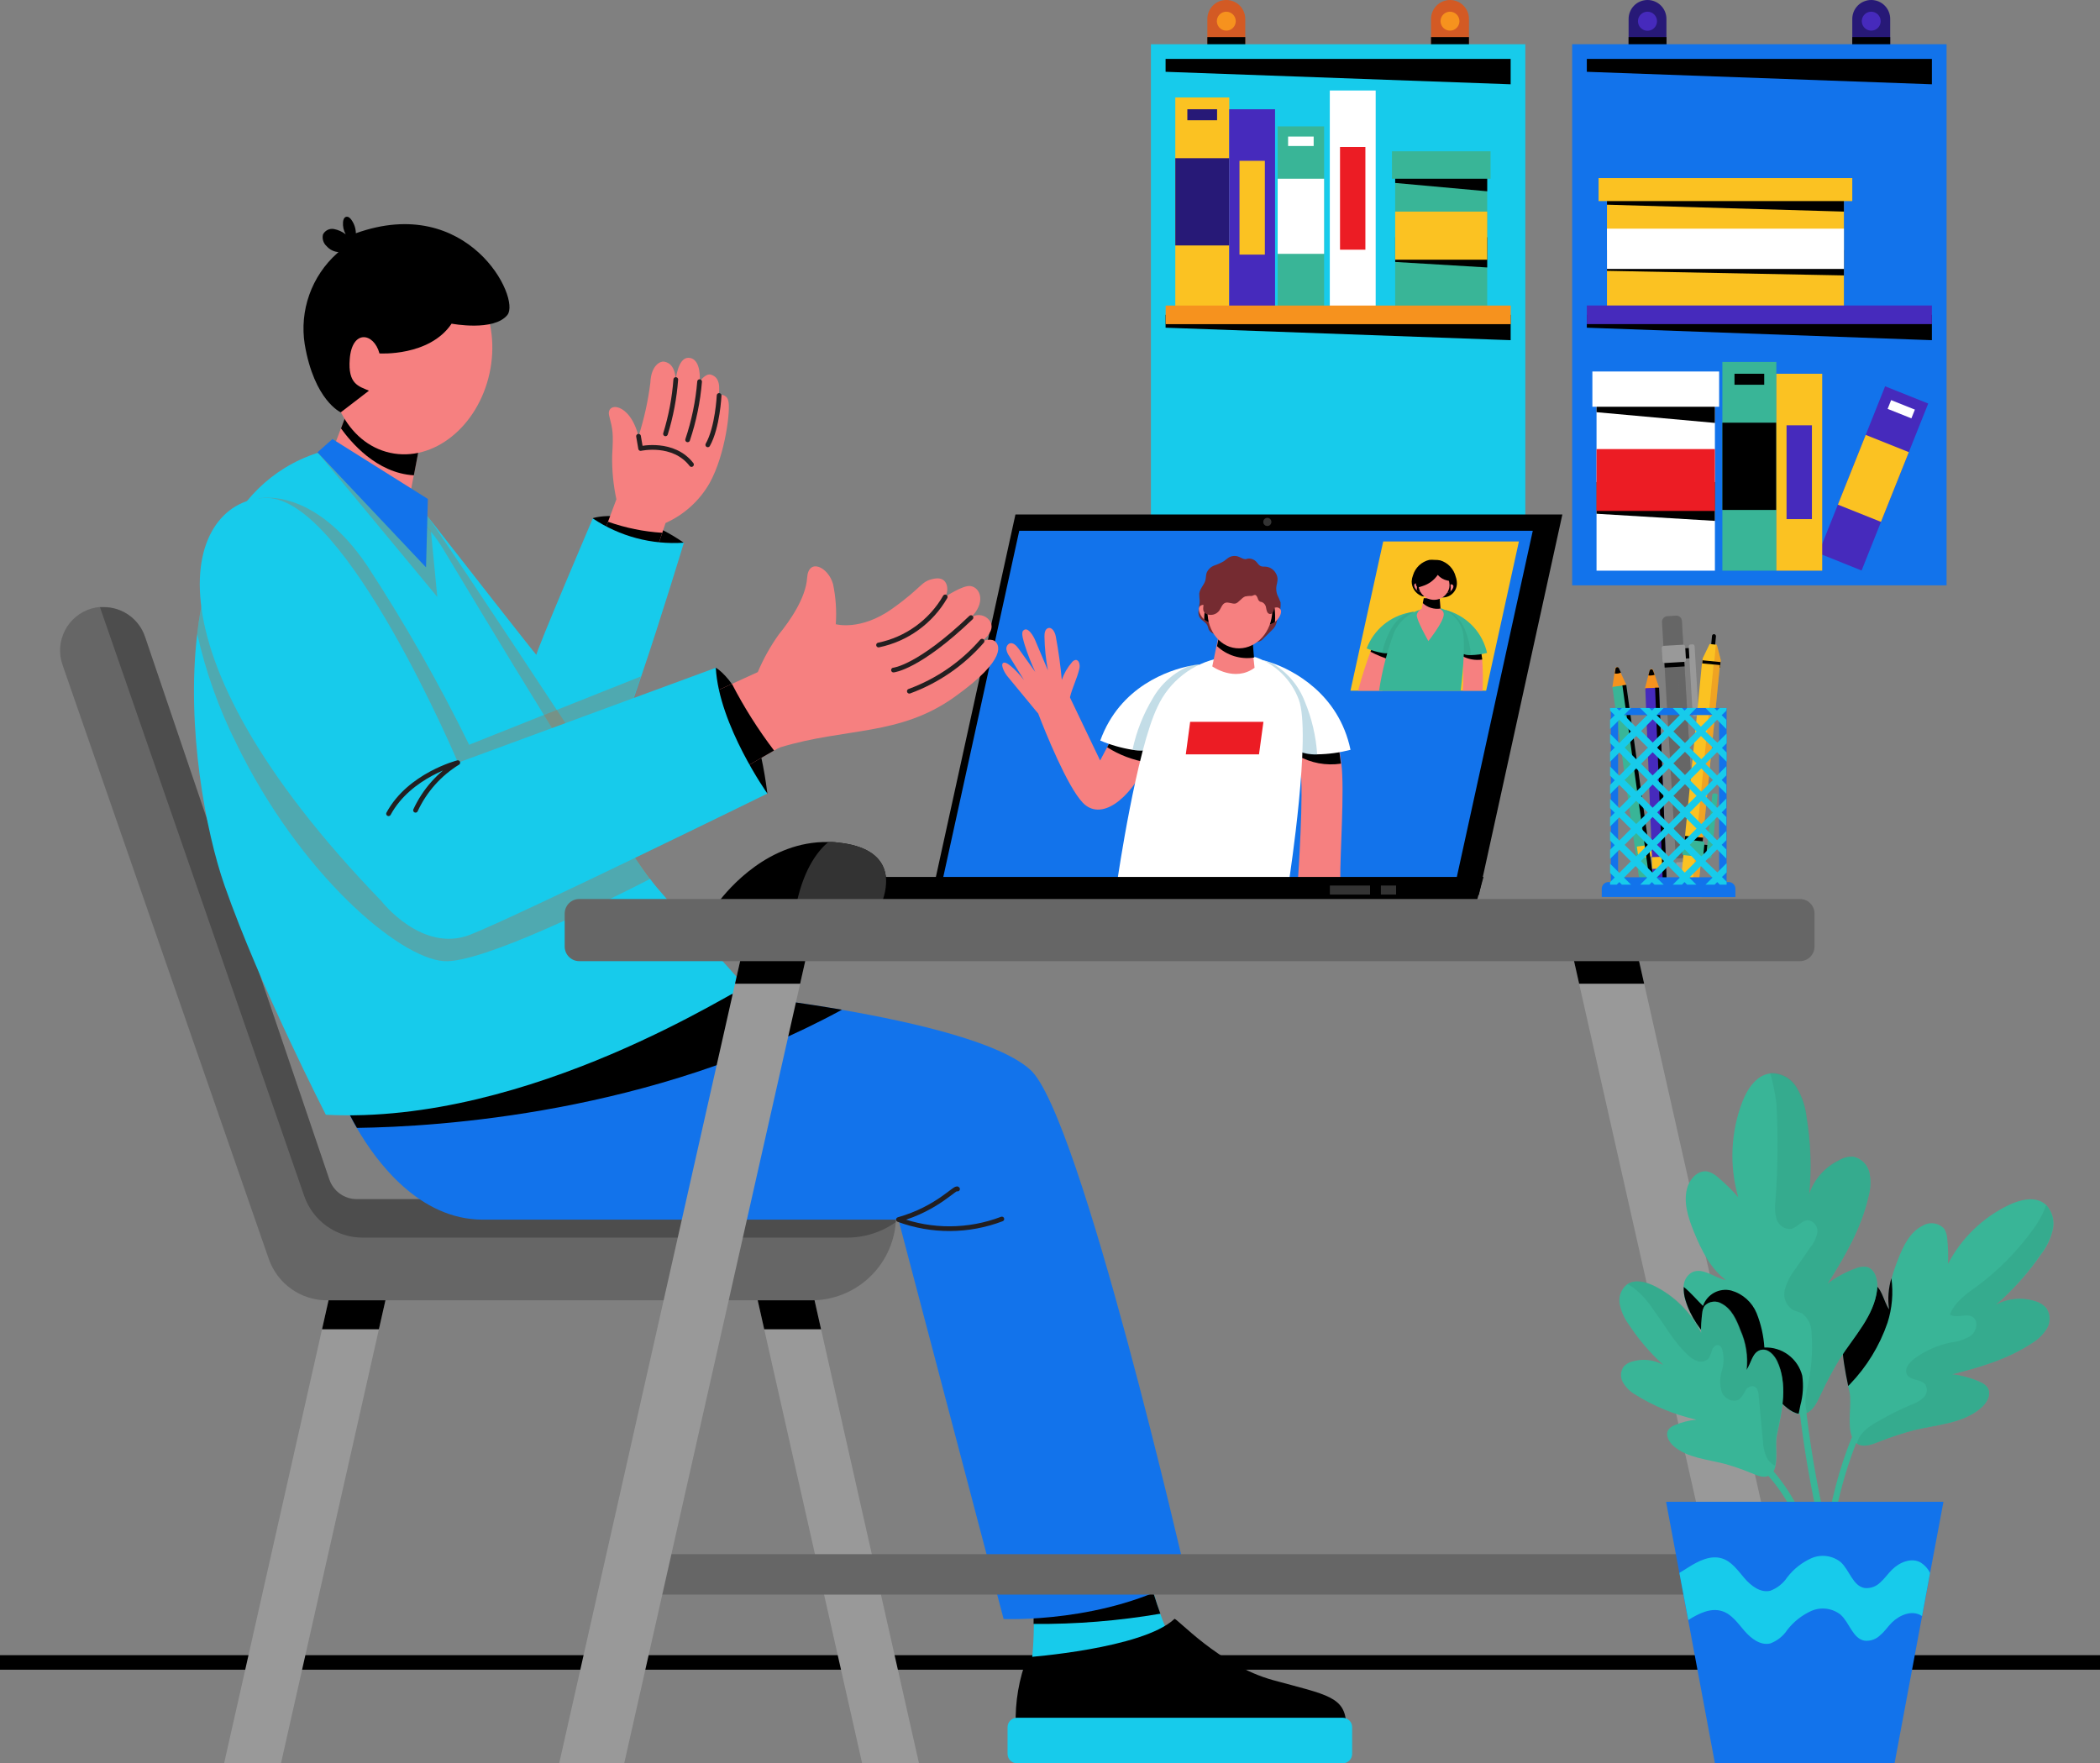 <svg width="156" height="131" viewBox="0 0 156 131" fill="none" xmlns="http://www.w3.org/2000/svg">
<rect x="0" y="0" width="156" height="131" fill="#808080" stroke="none"/>
<g id="Frame" clip-path="url(#clip0_1876_5882)">
<g id="Group">
<g id="OBJECTS">
<path id="Vector" d="M156 122.967H0V124.046H156V122.967Z" fill="black"/>
<path id="Vector_2" d="M92.505 1.41V4.554H89.689V1.41C89.689 1.224 89.725 1.04 89.796 0.868C89.867 0.696 89.971 0.541 90.102 0.409C90.234 0.278 90.39 0.175 90.561 0.104C90.733 0.034 90.917 -0.001 91.103 3.91825e-05C91.475 0.001 91.832 0.151 92.095 0.415C92.358 0.679 92.505 1.037 92.505 1.41Z" fill="#D35A24"/>
<path id="Vector_3" d="M91.799 1.572C91.799 1.711 91.757 1.847 91.68 1.962C91.603 2.078 91.494 2.168 91.366 2.221C91.237 2.274 91.097 2.288 90.96 2.261C90.824 2.234 90.699 2.167 90.601 2.069C90.503 1.97 90.436 1.845 90.409 1.709C90.382 1.573 90.396 1.432 90.449 1.303C90.502 1.175 90.592 1.065 90.708 0.988C90.823 0.911 90.959 0.87 91.097 0.87C91.283 0.87 91.462 0.944 91.593 1.076C91.725 1.207 91.799 1.386 91.799 1.572Z" fill="#F6921E"/>
<path id="Vector_4" d="M92.505 2.756H89.689V4.569H92.505V2.756Z" fill="black"/>
<path id="Vector_5" d="M109.122 1.41V4.554H106.306V1.41C106.306 1.036 106.455 0.677 106.719 0.413C106.983 0.149 107.341 9.81358e-06 107.714 9.81358e-06C107.899 -0.001 108.083 0.035 108.254 0.106C108.425 0.176 108.58 0.28 108.711 0.411C108.842 0.542 108.946 0.698 109.016 0.869C109.087 1.041 109.123 1.224 109.122 1.41Z" fill="#D35A24"/>
<path id="Vector_6" d="M108.415 1.572C108.415 1.711 108.374 1.847 108.297 1.962C108.22 2.078 108.111 2.168 107.983 2.221C107.854 2.274 107.713 2.288 107.577 2.261C107.441 2.234 107.316 2.167 107.218 2.069C107.12 1.97 107.053 1.845 107.026 1.709C106.999 1.573 107.013 1.432 107.066 1.303C107.119 1.175 107.209 1.065 107.325 0.988C107.44 0.911 107.575 0.87 107.714 0.87C107.9 0.87 108.079 0.944 108.21 1.076C108.342 1.207 108.415 1.386 108.415 1.572Z" fill="#F6921E"/>
<path id="Vector_7" d="M109.122 2.756H106.306V4.569H109.122V2.756Z" fill="black"/>
<path id="Vector_8" d="M113.309 3.286H85.497V43.487H113.309V3.286Z" fill="#17CBEB"/>
<path id="Vector_9" d="M112.226 4.375H86.591V42.397H112.226V4.375Z" fill="#17CBEB"/>
<path id="Vector_10" d="M112.22 4.375V6.262L86.586 5.334V4.375H112.22Z" fill="black"/>
<path id="Vector_11" d="M91.317 7.242H87.308V22.752H91.317V7.242Z" fill="#FBC222"/>
<path id="Vector_12" d="M91.317 11.753H87.308V18.235H91.317V11.753Z" fill="#271977"/>
<path id="Vector_13" d="M90.412 8.117H88.203V8.934H90.412V8.117Z" fill="#271977"/>
<path id="Vector_14" d="M98.362 9.39H94.913V22.747H98.362V9.39Z" fill="#39B597"/>
<path id="Vector_15" d="M98.362 13.278H94.913V18.859H98.362V13.278Z" fill="white"/>
<path id="Vector_16" d="M97.587 10.145H95.687V10.847H97.587V10.145Z" fill="white"/>
<path id="Vector_17" d="M94.719 8.117H91.312V22.747H94.719V8.117Z" fill="#462ABC"/>
<path id="Vector_18" d="M93.96 11.947H92.076V18.916H93.96V11.947Z" fill="#FBC222"/>
<path id="Vector_19" d="M102.193 6.723H98.785V22.747H102.193V6.723Z" fill="white"/>
<path id="Vector_20" d="M101.429 10.92H99.544V18.55H101.429V10.92Z" fill="#EC1C24"/>
<path id="Vector_21" d="M110.478 11.952H103.642V22.752H110.478V11.952Z" fill="#39B597"/>
<path id="Vector_22" d="M110.478 17.627V19.87L103.642 19.461V17.627H110.478Z" fill="black"/>
<path id="Vector_23" d="M110.478 11.947V14.211L103.642 13.592V11.947H110.478Z" fill="black"/>
<path id="Vector_24" d="M110.478 15.72H103.642V19.294H110.478V15.72Z" fill="#FBC222"/>
<path id="Vector_25" d="M110.724 11.24H103.402V13.278H110.724V11.24Z" fill="#39B597"/>
<path id="Vector_26" d="M112.22 23.386V25.273L86.586 24.345V23.386H112.22Z" fill="black"/>
<path id="Vector_27" d="M112.226 24.083V22.7H86.591V24.083H112.226Z" fill="#F6921E"/>
<path id="Vector_28" d="M123.792 1.41V4.554H120.982V1.41C120.981 1.225 121.017 1.042 121.087 0.871C121.157 0.7 121.26 0.544 121.39 0.413C121.521 0.282 121.676 0.178 121.846 0.107C122.017 0.037 122.2 8.52668e-06 122.384 9.81358e-06C122.569 -0.001 122.753 0.035 122.924 0.106C123.095 0.176 123.25 0.28 123.381 0.411C123.512 0.542 123.616 0.698 123.686 0.869C123.757 1.041 123.793 1.224 123.792 1.41Z" fill="#271977"/>
<path id="Vector_29" d="M123.091 1.572C123.092 1.712 123.051 1.85 122.974 1.967C122.897 2.084 122.786 2.176 122.657 2.23C122.528 2.284 122.385 2.298 122.248 2.271C122.11 2.244 121.984 2.177 121.885 2.077C121.785 1.978 121.718 1.852 121.691 1.714C121.664 1.576 121.678 1.434 121.732 1.304C121.787 1.175 121.878 1.064 121.995 0.987C122.112 0.91 122.249 0.869 122.389 0.87C122.481 0.87 122.573 0.888 122.658 0.923C122.743 0.959 122.82 1.01 122.885 1.076C122.95 1.141 123.002 1.218 123.037 1.303C123.073 1.389 123.091 1.48 123.091 1.572Z" fill="#462ABC"/>
<path id="Vector_30" d="M123.797 2.756H120.982V4.569H123.797V2.756Z" fill="black"/>
<path id="Vector_31" d="M140.414 1.41V4.554H137.598V1.41C137.598 1.224 137.634 1.041 137.704 0.869C137.775 0.698 137.878 0.542 138.009 0.411C138.14 0.28 138.296 0.176 138.467 0.106C138.638 0.035 138.821 -0.001 139.006 9.81358e-06C139.191 -0.001 139.375 0.035 139.546 0.106C139.717 0.176 139.872 0.28 140.003 0.411C140.134 0.542 140.238 0.698 140.308 0.869C140.379 1.041 140.415 1.224 140.414 1.41Z" fill="#271977"/>
<path id="Vector_32" d="M139.708 1.572C139.708 1.711 139.666 1.847 139.589 1.962C139.512 2.078 139.403 2.168 139.275 2.221C139.146 2.274 139.005 2.288 138.869 2.261C138.733 2.234 138.608 2.167 138.51 2.069C138.412 1.97 138.345 1.845 138.318 1.709C138.291 1.573 138.305 1.432 138.358 1.303C138.411 1.175 138.501 1.065 138.617 0.988C138.732 0.911 138.868 0.87 139.006 0.87C139.192 0.87 139.371 0.944 139.502 1.076C139.634 1.207 139.708 1.386 139.708 1.572Z" fill="#462ABC"/>
<path id="Vector_33" d="M140.414 2.756H137.598V4.569H140.414V2.756Z" fill="black"/>
<path id="Vector_34" d="M144.601 3.286H116.789V43.487H144.601V3.286Z" fill="#1273EB"/>
<path id="Vector_35" d="M143.512 4.375H117.878V42.397H143.512V4.375Z" fill="#1273EB"/>
<path id="Vector_36" d="M136.976 13.828H119.375V22.873H136.976V13.828Z" fill="#FBC222"/>
<path id="Vector_37" d="M136.976 18.586V20.462L119.375 20.122V18.586H136.976Z" fill="black"/>
<path id="Vector_38" d="M136.976 13.828V15.72L119.375 15.207V13.828H136.976Z" fill="black"/>
<path id="Vector_39" d="M136.976 16.988H119.375V19.98H136.976V16.988Z" fill="white"/>
<path id="Vector_40" d="M137.598 13.231H118.752V14.939H137.598V13.231Z" fill="#FBC222"/>
<path id="Vector_41" d="M143.512 4.375V6.262L117.878 5.334V4.375H143.512Z" fill="black"/>
<path id="Vector_42" d="M143.512 23.386V25.273L117.878 24.345V23.386H143.512Z" fill="black"/>
<path id="Vector_43" d="M143.512 24.078V22.695H117.878V24.078H143.512Z" fill="#462ABC"/>
<path id="Vector_44" d="M131.957 26.887H127.948V42.397H131.957V26.887Z" fill="#39B597"/>
<path id="Vector_45" d="M131.957 31.403H127.948V37.885H131.957V31.403Z" fill="black"/>
<path id="Vector_46" d="M131.056 27.767H128.848V28.584H131.056V27.767Z" fill="black"/>
<path id="Vector_47" d="M140.037 28.698L135.087 41.101L138.29 42.383L143.239 29.979L140.037 28.698Z" fill="#462ABC"/>
<path id="Vector_48" d="M138.596 32.309L136.528 37.491L139.73 38.772L141.799 33.59L138.596 32.309Z" fill="#FBC222"/>
<path id="Vector_49" d="M142.248 30.43L140.484 29.724L140.224 30.376L141.988 31.082L142.248 30.43Z" fill="white"/>
<path id="Vector_50" d="M135.364 27.767H131.957V42.397H135.364V27.767Z" fill="#FBC222"/>
<path id="Vector_51" d="M134.6 31.597H132.715V38.566H134.6V31.597Z" fill="#462ABC"/>
<path id="Vector_52" d="M127.393 28.516H118.6V42.397H127.393V28.516Z" fill="white"/>
<path id="Vector_53" d="M127.393 35.815V38.697L118.6 38.168V35.815H127.393Z" fill="black"/>
<path id="Vector_54" d="M127.393 28.516V31.419L118.6 30.623V28.516H127.393Z" fill="black"/>
<path id="Vector_55" d="M127.393 33.363H118.6V37.959H127.393V33.363Z" fill="#EC1C24"/>
<path id="Vector_56" d="M127.707 27.599H118.291V30.219H127.707V27.599Z" fill="white"/>
<path id="Vector_57" d="M109.86 66.48H69.231L75.433 38.221H116.062L109.86 66.48Z" fill="black"/>
<path id="Vector_58" d="M70.047 65.269L75.716 39.431H113.864L108.196 65.269H70.047Z" fill="#1273EB"/>
<path id="Vector_59" d="M102.753 40.227L100.319 51.315H110.399L112.833 40.227H102.753Z" fill="#FBC222"/>
<path id="Vector_60" d="M94.766 42.57C94.689 42.437 94.581 42.326 94.452 42.243C94.322 42.161 94.175 42.112 94.023 42.098C93.709 42.098 93.604 42.098 93.39 41.81C93.315 41.709 93.217 41.627 93.104 41.573C92.991 41.518 92.866 41.491 92.741 41.496C92.667 41.496 92.599 41.538 92.531 41.543C92.359 41.543 92.212 41.443 92.05 41.375C91.916 41.316 91.769 41.292 91.623 41.307C91.477 41.322 91.337 41.374 91.218 41.459C91.118 41.527 91.029 41.611 90.93 41.684C90.699 41.819 90.455 41.929 90.202 42.014C90.073 42.061 89.956 42.135 89.857 42.23C89.759 42.326 89.682 42.442 89.632 42.57C89.579 42.732 89.59 42.91 89.548 43.094C89.459 43.455 89.135 43.717 89.088 44.089C89.088 44.277 89.098 44.464 89.119 44.65C89.119 45.064 88.91 45.52 89.119 45.866C89.26 46.112 89.569 46.201 89.689 46.463C89.737 46.563 89.752 46.683 89.799 46.788C89.887 46.923 90.016 47.026 90.167 47.081C90.318 47.137 90.482 47.142 90.637 47.097C90.852 47.066 91.065 47.013 91.27 46.94C91.38 46.884 91.505 46.866 91.626 46.888C91.793 46.935 91.888 47.134 92.044 47.218C92.201 47.301 92.5 47.218 92.72 47.27C92.939 47.322 93.159 47.689 93.431 47.689C93.602 47.66 93.755 47.569 93.861 47.432L94.483 46.819C94.583 46.73 94.667 46.626 94.735 46.51C94.795 46.378 94.838 46.239 94.865 46.096C95.062 45.676 95.152 45.213 95.127 44.75C95.057 44.56 94.976 44.375 94.886 44.194C94.808 43.978 94.786 43.745 94.824 43.518C94.86 43.383 94.887 43.244 94.902 43.104C94.915 42.916 94.867 42.729 94.766 42.57Z" fill="#752B31"/>
<path id="Vector_61" d="M86.015 54.784L85.408 56.209C85.345 56.356 85.283 56.503 85.215 56.644C83.901 59.443 81.755 61.035 80.426 59.626C79.269 58.405 77.652 54.386 77.123 53.008C77.061 52.934 76.998 52.866 76.94 52.793L74.805 50.204C74.684 50.058 74.318 49.445 74.501 49.266C74.8 48.978 75.914 50.314 76.071 50.524C75.705 49.937 75.339 49.345 74.978 48.753C74.871 48.608 74.798 48.442 74.763 48.266C74.748 48.177 74.76 48.085 74.799 48.004C74.837 47.922 74.9 47.855 74.978 47.81C75.239 47.694 75.501 47.956 75.668 48.192C76.077 48.769 76.49 49.34 76.903 49.916C76.6 49.269 76.34 48.602 76.124 47.92C76.066 47.705 75.836 47.06 75.993 46.872C76.333 46.458 76.788 47.296 76.888 47.537L77.846 49.806C77.687 48.971 77.601 48.125 77.589 47.275C77.589 47.034 77.626 46.751 77.851 46.667C78.16 46.563 78.374 46.971 78.432 47.291C78.631 48.36 78.779 49.432 78.877 50.508C79.041 50.031 79.295 49.59 79.625 49.209C79.688 49.118 79.784 49.054 79.892 49.031C80.169 48.999 80.248 49.413 80.18 49.686C80.012 50.409 79.656 51.08 79.489 51.782C79.491 51.797 79.491 51.813 79.489 51.829L81.724 56.498L82.247 55.507L82.739 54.564L86.015 54.784Z" fill="#F68080"/>
<path id="Vector_62" d="M86.015 54.784L85.408 56.209C85.346 56.356 85.283 56.503 85.215 56.644C84.16 56.471 83.151 56.088 82.247 55.518L82.739 54.575L86.015 54.784Z" fill="black"/>
<path id="Vector_63" d="M99.565 65.269H96.425C96.425 65.269 96.87 58.819 96.598 57.084C96.54 56.728 96.478 56.414 96.409 56.136C96.307 55.591 96.131 55.062 95.886 54.564L99.393 54.994C99.393 54.994 99.502 55.696 99.644 56.723C99.89 58.688 99.539 63.53 99.565 65.269Z" fill="#F68080"/>
<path id="Vector_64" d="M99.612 56.733C98.506 56.898 97.377 56.688 96.404 56.136C96.302 55.591 96.126 55.062 95.881 54.564L99.387 54.994C99.387 54.994 99.476 55.706 99.612 56.733Z" fill="black"/>
<path id="Vector_65" d="M100.324 55.706C99.515 55.917 98.684 56.03 97.849 56.042C97.295 56.066 96.745 55.951 96.247 55.706C94.928 54.947 93.855 49.052 93.855 49.052C93.855 49.052 94.107 49.114 94.52 49.261C95.991 49.78 99.445 51.488 100.324 55.706Z" fill="white"/>
<g id="Vector_66" style="mix-blend-mode:multiply" opacity="0.3">
<path d="M97.849 56.068C97.295 56.093 96.745 55.977 96.247 55.733C94.928 54.973 93.855 49.078 93.855 49.078C93.855 49.078 94.107 49.141 94.52 49.288C95.613 49.924 96.458 50.912 96.917 52.091C97.446 53.356 97.761 54.7 97.849 56.068Z" fill="#368CAD"/>
</g>
<path id="Vector_67" d="M81.734 55.02C82.503 55.343 83.308 55.574 84.131 55.706C84.676 55.807 85.237 55.771 85.764 55.602C87.177 55.036 89.082 49.361 89.082 49.361C88.852 49.384 88.623 49.421 88.397 49.471C86.863 49.78 83.2 50.959 81.734 55.02Z" fill="white"/>
<g id="Vector_68" style="mix-blend-mode:multiply" opacity="0.3">
<path d="M84.131 55.696C84.676 55.796 85.237 55.76 85.764 55.591C87.177 55.025 89.082 49.35 89.082 49.35C88.852 49.374 88.623 49.411 88.397 49.46C87.225 49.933 86.249 50.791 85.628 51.892C84.921 53.067 84.415 54.353 84.131 55.696Z" fill="#368CAD"/>
</g>
<path id="Vector_69" d="M90.626 48.884C89.621 49.075 88.676 49.502 87.87 50.132C87.063 50.762 86.419 51.575 85.989 52.505C84.419 55.748 83.027 65.269 83.027 65.269H95.781C95.781 65.269 97.435 54.486 96.478 51.965C96.205 51.238 95.777 50.579 95.222 50.036C94.668 49.493 94.001 49.078 93.269 48.821L90.626 48.884Z" fill="white"/>
<path id="Vector_70" d="M89.977 46.233C89.88 46.237 89.783 46.221 89.693 46.184C89.603 46.148 89.521 46.093 89.454 46.023C89.135 45.735 88.93 45.221 89.145 45.027C89.201 44.978 89.27 44.947 89.344 44.938C89.418 44.93 89.493 44.944 89.559 44.98C89.672 45.036 89.774 45.115 89.857 45.211L89.977 46.233Z" fill="#F68080"/>
<path id="Vector_71" d="M89.977 46.233C89.88 46.237 89.783 46.221 89.693 46.185C89.603 46.148 89.521 46.093 89.454 46.023C89.456 45.671 89.491 45.32 89.558 44.975C89.672 45.031 89.774 45.109 89.857 45.206L89.977 46.233Z" fill="black"/>
<path id="Vector_72" d="M94.19 46.379C94.285 46.388 94.38 46.377 94.47 46.348C94.56 46.318 94.643 46.27 94.714 46.206C95.054 45.939 95.295 45.441 95.091 45.232C95.039 45.178 94.972 45.141 94.898 45.128C94.825 45.115 94.749 45.126 94.682 45.158C94.565 45.207 94.458 45.278 94.368 45.368L94.19 46.379Z" fill="#F68080"/>
<path id="Vector_73" d="M94.19 46.379C94.285 46.388 94.38 46.377 94.47 46.348C94.56 46.318 94.643 46.27 94.714 46.206C94.734 45.857 94.724 45.506 94.682 45.158C94.565 45.207 94.458 45.278 94.368 45.368L94.19 46.379Z" fill="black"/>
<path id="Vector_74" d="M93.196 49.612C91.715 50.702 90.056 49.508 90.056 49.508L90.365 48.004L90.522 47.239L92.987 47.328L93.112 48.853L93.196 49.612Z" fill="#F68080"/>
<path id="Vector_75" d="M93.154 48.853C92.662 48.93 92.158 48.893 91.682 48.746C91.206 48.599 90.77 48.345 90.406 48.004L90.563 47.239L93.028 47.328L93.154 48.853Z" fill="black"/>
<path id="Vector_76" d="M94.494 45.672C94.332 47.186 93.133 48.292 91.814 48.156C90.495 48.019 89.569 46.667 89.721 45.153C89.873 43.639 91.087 42.533 92.4 42.669C93.714 42.806 94.656 44.157 94.494 45.672Z" fill="#F68080"/>
<path id="Vector_77" d="M90.579 45.357C90.72 45.158 90.788 44.87 91.019 44.786C91.249 44.702 91.542 44.886 91.772 44.839C92.003 44.791 92.212 44.43 92.489 44.315C92.646 44.28 92.806 44.266 92.966 44.273C93.081 44.273 93.201 44.136 93.316 44.241C93.376 44.311 93.419 44.393 93.442 44.482C93.466 44.572 93.524 44.65 93.604 44.697C93.652 44.714 93.701 44.727 93.751 44.734C93.835 44.772 93.907 44.832 93.96 44.908C94.014 44.983 94.046 45.072 94.054 45.163C94.067 45.26 94.092 45.355 94.128 45.447C94.146 45.492 94.175 45.532 94.214 45.563C94.253 45.593 94.299 45.613 94.347 45.619C94.52 45.619 94.614 45.425 94.646 45.253C94.726 44.781 94.671 44.296 94.485 43.855C94.3 43.414 93.992 43.035 93.599 42.764C93.222 42.53 92.799 42.38 92.359 42.325C91.919 42.27 91.473 42.31 91.05 42.444C90.836 42.497 90.636 42.598 90.467 42.741C90.298 42.884 90.165 43.064 90.077 43.267C90.047 43.412 90.011 43.555 89.967 43.696C89.852 43.984 89.548 44.178 89.443 44.482C89.417 44.59 89.407 44.702 89.412 44.812C89.412 45.09 89.276 45.405 89.574 45.593C89.742 45.681 89.936 45.706 90.12 45.662C90.305 45.619 90.468 45.511 90.579 45.357Z" fill="#752B31"/>
<path id="Vector_78" d="M93.526 56.042H88.088L88.412 53.626H93.855L93.526 56.042Z" fill="#EC1C24"/>
<path id="Vector_79" d="M106.055 44.205C105.867 44.278 105.772 44.367 105.574 44.267C105.363 44.177 105.184 44.026 105.058 43.834C104.932 43.642 104.866 43.418 104.867 43.188C104.876 43.034 104.91 42.882 104.966 42.737C105.05 42.458 105.206 42.205 105.418 42.004C105.631 41.804 105.892 41.663 106.175 41.595C106.306 41.582 106.437 41.582 106.568 41.595C106.71 41.592 106.852 41.604 106.992 41.632C107.271 41.717 107.524 41.873 107.725 42.085C107.926 42.297 108.068 42.558 108.138 42.842C108.199 43.01 108.23 43.188 108.227 43.366C108.223 43.524 108.183 43.679 108.11 43.82C108.038 43.96 107.935 44.082 107.808 44.177C107.682 44.272 107.536 44.337 107.381 44.367C107.226 44.397 107.066 44.392 106.913 44.351C106.626 44.283 106.332 44.095 106.055 44.205Z" fill="black"/>
<path id="Vector_80" d="M102.695 51.315L103.302 49.005L103.517 48.192L101.994 47.909C101.994 47.909 101.921 48.093 101.811 48.402C101.586 49.01 101.203 50.11 100.889 51.315H102.695Z" fill="#F68080"/>
<path id="Vector_81" d="M103.517 48.208L103.302 49.02C102.785 48.873 102.285 48.671 101.811 48.418C101.921 48.108 101.994 47.925 101.994 47.925L103.517 48.208Z" fill="black"/>
<path id="Vector_82" d="M108.661 49.167C108.714 49.882 108.714 50.6 108.661 51.315H110.132C110.174 50.543 110.164 49.77 110.101 48.999C110.033 48.507 109.98 48.166 109.98 48.166L108.295 47.962C108.417 48.198 108.507 48.45 108.562 48.711C108.604 48.847 108.635 48.999 108.661 49.167Z" fill="#F68080"/>
<path id="Vector_83" d="M110.111 48.999C109.581 49.08 109.038 48.978 108.572 48.711C108.518 48.45 108.428 48.198 108.306 47.962L109.991 48.166C109.991 48.166 110.043 48.507 110.111 48.999Z" fill="black"/>
<path id="Vector_84" d="M110.467 48.507C110.079 48.606 109.68 48.66 109.279 48.669C109.013 48.676 108.75 48.62 108.51 48.507C107.876 48.14 107.363 45.31 107.363 45.31C107.472 45.337 107.579 45.37 107.683 45.41C108.373 45.643 108.992 46.051 109.48 46.593C109.968 47.136 110.308 47.795 110.467 48.507Z" fill="#39B597"/>
<g id="Vector_85" style="mix-blend-mode:multiply" opacity="0.5">
<path d="M109.263 48.669C108.998 48.676 108.734 48.62 108.494 48.507C107.861 48.14 107.348 45.31 107.348 45.31C107.456 45.337 107.563 45.37 107.667 45.41C108.191 45.716 108.597 46.191 108.818 46.757C109.072 47.365 109.223 48.011 109.263 48.669Z" fill="#31A186"/>
</g>
<path id="Vector_86" d="M101.523 48.171C101.894 48.327 102.282 48.438 102.679 48.502C102.941 48.549 103.211 48.531 103.464 48.449C104.14 48.182 105.035 45.452 105.035 45.452C104.924 45.463 104.814 45.481 104.705 45.504C103.991 45.64 103.324 45.956 102.767 46.423C102.21 46.89 101.782 47.492 101.523 48.171Z" fill="#39B597"/>
<g id="Vector_87" style="mix-blend-mode:multiply" opacity="0.5">
<path d="M102.679 48.502C102.941 48.549 103.211 48.531 103.464 48.449C104.14 48.182 105.035 45.452 105.035 45.452C104.924 45.463 104.814 45.481 104.705 45.504C104.141 45.732 103.671 46.144 103.37 46.673C103.041 47.24 102.807 47.858 102.679 48.502Z" fill="#31A186"/>
</g>
<path id="Vector_88" d="M108.51 51.315C108.698 49.696 108.892 47.453 108.604 46.709C108.474 46.359 108.269 46.042 108.003 45.78C107.737 45.519 107.417 45.319 107.065 45.195L105.799 45.226C105.316 45.318 104.862 45.524 104.474 45.826C104.086 46.129 103.776 46.52 103.569 46.966C103.045 48.373 102.668 49.831 102.444 51.315H108.51Z" fill="#39B597"/>
<path id="Vector_89" d="M105.485 43.953C105.44 43.956 105.396 43.948 105.355 43.931C105.315 43.913 105.278 43.887 105.249 43.854C105.092 43.717 104.993 43.466 105.097 43.377C105.124 43.353 105.157 43.338 105.193 43.333C105.228 43.328 105.264 43.334 105.296 43.351C105.352 43.377 105.4 43.417 105.438 43.466L105.485 43.953Z" fill="#F68080"/>
<path id="Vector_90" d="M105.485 43.953C105.44 43.955 105.396 43.948 105.355 43.93C105.315 43.913 105.278 43.887 105.249 43.854C105.248 43.678 105.263 43.502 105.296 43.33C105.352 43.356 105.4 43.396 105.438 43.445L105.485 43.953Z" fill="black"/>
<path id="Vector_91" d="M107.51 44.016C107.598 44.02 107.684 43.99 107.751 43.932C107.913 43.806 108.028 43.565 107.934 43.466C107.909 43.44 107.876 43.422 107.84 43.415C107.805 43.409 107.768 43.413 107.735 43.429C107.68 43.452 107.63 43.486 107.589 43.529L107.51 44.016Z" fill="#F68080"/>
<path id="Vector_92" d="M107.51 44.016C107.598 44.02 107.684 43.99 107.751 43.932C107.769 43.758 107.769 43.582 107.751 43.408C107.696 43.431 107.646 43.465 107.604 43.508L107.51 44.016Z" fill="black"/>
<path id="Vector_93" d="M105.657 45.237C105.61 45.211 105.312 45.358 105.249 45.682C105.186 46.007 106.107 47.626 106.107 47.626C106.107 47.626 107.217 46.238 107.248 45.672C107.28 45.106 106.479 45.211 106.479 45.211L105.657 45.237Z" fill="#F68080"/>
<path id="Vector_94" d="M107.039 45.588C106.813 45.731 106.55 45.802 106.283 45.793C106.016 45.784 105.758 45.694 105.542 45.536L105.694 44.818L105.767 44.451L106.95 44.493L107.008 45.221L107.039 45.588Z" fill="#F68080"/>
<path id="Vector_95" d="M107.008 45.211C106.772 45.248 106.532 45.23 106.304 45.16C106.077 45.091 105.868 44.97 105.694 44.807L105.767 44.44L106.95 44.482L107.008 45.211Z" fill="black"/>
<path id="Vector_96" d="M107.657 43.686C107.602 43.902 107.487 44.098 107.324 44.251C107.162 44.403 106.959 44.506 106.74 44.546C106.52 44.586 106.294 44.563 106.088 44.478C105.882 44.393 105.705 44.251 105.577 44.068C105.45 43.885 105.377 43.669 105.369 43.446C105.36 43.223 105.416 43.003 105.529 42.811C105.643 42.618 105.809 42.463 106.008 42.363C106.207 42.262 106.43 42.222 106.652 42.245C106.975 42.304 107.263 42.488 107.451 42.758C107.639 43.028 107.713 43.362 107.657 43.686Z" fill="#F68080"/>
<path id="Vector_97" d="M106.804 42.711C106.992 42.926 107.246 43.074 107.526 43.13C107.575 43.148 107.628 43.149 107.678 43.136C107.728 43.122 107.773 43.093 107.806 43.053C107.84 43.014 107.86 42.965 107.865 42.913C107.87 42.861 107.86 42.809 107.835 42.764C107.727 42.552 107.566 42.371 107.369 42.24C107.202 42.099 107.01 41.991 106.804 41.92C106.58 41.878 106.35 41.895 106.136 41.97C105.922 42.046 105.731 42.177 105.584 42.35C105.424 42.528 105.305 42.739 105.233 42.968C105.163 43.134 105.152 43.319 105.202 43.492C105.301 43.728 105.5 43.586 105.678 43.539C106.136 43.398 106.532 43.106 106.804 42.711Z" fill="black"/>
<path id="Vector_98" d="M109.661 67.098H56.068L56.618 65.149H110.205L109.661 67.098Z" fill="black"/>
<path id="Vector_99" d="M94.447 38.776C94.447 38.836 94.429 38.895 94.396 38.945C94.362 38.995 94.315 39.034 94.259 39.057C94.204 39.08 94.143 39.086 94.084 39.074C94.025 39.062 93.971 39.033 93.929 38.991C93.886 38.948 93.857 38.894 93.846 38.835C93.834 38.776 93.84 38.715 93.863 38.66C93.886 38.604 93.925 38.557 93.975 38.523C94.025 38.49 94.083 38.472 94.143 38.472C94.224 38.472 94.301 38.504 94.358 38.561C94.415 38.618 94.447 38.695 94.447 38.776Z" fill="#333333"/>
<path id="Vector_100" d="M101.774 65.788H98.791V66.459H101.774V65.788Z" fill="#333333"/>
<path id="Vector_101" d="M103.71 65.788H102.58V66.459H103.71V65.788Z" fill="#333333"/>
<path id="Vector_102" d="M65.489 67.098H53.305C54.137 65.987 57.115 62.487 61.511 62.555C61.736 62.555 61.961 62.555 62.192 62.592C66.567 63.022 65.981 65.862 65.489 67.098Z" fill="black"/>
<path id="Vector_103" d="M65.489 67.098H59.177C59.758 64.384 60.868 63.105 61.538 62.555C61.763 62.555 61.988 62.555 62.218 62.592C66.567 63.022 65.981 65.862 65.489 67.098Z" fill="#333333"/>
<path id="Vector_104" d="M29.665 92.03L29.026 94.865L28.147 98.753L20.872 131H16.648L23.923 98.753L24.797 94.865L25.441 92.03H29.665Z" fill="#999999"/>
<path id="Vector_105" d="M29.664 92.03L29.026 94.865L28.147 98.753H23.923L24.797 94.865L25.441 92.03H29.664Z" fill="black"/>
<path id="Vector_106" d="M55.252 92.03L55.896 94.865L56.77 98.753L64.044 131H68.268L60.993 98.753L60.119 94.865L59.481 92.03H55.252Z" fill="#999999"/>
<path id="Vector_107" d="M55.252 92.03L55.896 94.865L56.77 98.753H60.993L60.119 94.865L59.481 92.03H55.252Z" fill="black"/>
<path id="Vector_108" d="M66.546 89.08V90.317C66.546 90.479 66.546 90.636 66.546 90.793C66.426 92.377 65.711 93.857 64.546 94.935C63.381 96.013 61.852 96.609 60.266 96.605H24.289C23.339 96.604 22.413 96.308 21.638 95.757C20.863 95.206 20.279 94.427 19.966 93.529L4.647 49.403C4.501 48.987 4.441 48.546 4.47 48.106C4.5 47.666 4.619 47.237 4.82 46.844C5.02 46.452 5.299 46.105 5.638 45.824C5.978 45.543 6.371 45.334 6.793 45.211C6.997 45.152 7.205 45.113 7.416 45.096C7.512 45.09 7.608 45.09 7.704 45.096C8.38 45.096 9.039 45.309 9.588 45.703C10.137 46.098 10.549 46.655 10.766 47.296L24.457 87.613C24.601 88.04 24.876 88.412 25.242 88.675C25.608 88.938 26.047 89.08 26.498 89.08H66.546Z" fill="#666666"/>
<g id="Vector_109" style="mix-blend-mode:multiply" opacity="0.5">
<path d="M66.546 89.08V90.317C66.546 90.479 66.546 90.636 66.546 90.793C66.229 91.017 65.893 91.212 65.541 91.375C64.72 91.751 63.827 91.945 62.924 91.946H26.933C25.981 91.945 25.053 91.648 24.278 91.096C23.503 90.544 22.918 89.765 22.604 88.865L7.427 45.111C7.522 45.106 7.619 45.106 7.714 45.111C8.39 45.112 9.049 45.324 9.599 45.719C10.148 46.114 10.559 46.671 10.776 47.312L24.467 87.629C24.612 88.056 24.886 88.427 25.253 88.691C25.619 88.954 26.058 89.096 26.509 89.096L66.546 89.08Z" fill="#333333"/>
</g>
<path id="Vector_110" d="M44.167 39.965C44.005 39.908 44.047 38.493 44.047 38.493C44.047 38.493 46.789 37.55 50.788 40.316L49.584 41.438L44.167 39.965Z" fill="black"/>
<path id="Vector_111" d="M52.708 35.899C51.959 37.206 50.816 38.24 49.443 38.855L49.197 39.583L48.228 42.444L44.167 41.443L45.167 38.76L45.789 37.094C45.56 36.029 45.455 34.94 45.475 33.85C45.575 32.147 45.522 31.938 45.255 30.895C44.989 29.852 46.784 29.847 47.433 32.415C47.848 31.119 48.143 29.788 48.312 28.438C48.364 27.107 49.081 26.824 49.317 26.866C49.552 26.907 50.118 27.028 50.201 28.196C50.201 28.196 50.358 26.582 51.128 26.582C51.897 26.582 52.038 27.631 51.97 28.359C51.97 28.359 52.405 27.709 52.818 27.835C53.232 27.961 53.535 28.317 53.394 29.37C53.465 29.343 53.541 29.331 53.618 29.337C53.694 29.342 53.768 29.364 53.835 29.401C53.901 29.438 53.959 29.489 54.005 29.55C54.05 29.612 54.08 29.683 54.095 29.758C54.294 30.298 53.907 33.751 52.708 35.899Z" fill="#F68080"/>
<path id="Vector_112" d="M50.201 28.196C50.099 29.566 49.843 30.919 49.437 32.231" stroke="#231F20" stroke-width="0.35" stroke-linecap="round" stroke-linejoin="round"/>
<path id="Vector_113" d="M47.433 32.409L47.59 33.321C47.59 33.321 50.023 32.771 51.368 34.511" stroke="#231F20" stroke-width="0.35" stroke-linecap="round" stroke-linejoin="round"/>
<path id="Vector_114" d="M51.97 28.354C51.849 29.825 51.55 31.277 51.081 32.677" stroke="#231F20" stroke-width="0.35" stroke-linecap="round" stroke-linejoin="round"/>
<path id="Vector_115" d="M53.42 29.381C53.42 29.381 53.31 31.755 52.578 33.049" stroke="#231F20" stroke-width="0.35" stroke-linecap="round" stroke-linejoin="round"/>
<path id="Vector_116" d="M49.197 39.583L48.228 42.444L44.167 41.443L45.167 38.76C46.465 39.22 47.822 39.497 49.197 39.583Z" fill="black"/>
<path id="Vector_117" d="M50.803 40.317C50.803 40.317 49.129 45.85 47.626 50.273C46.946 52.285 46.297 54.056 45.868 54.962C45.485 55.776 44.901 56.48 44.172 57.006C43.331 57.582 42.359 57.938 41.345 58.04C40.331 58.143 39.307 57.989 38.368 57.593L38.164 57.504C35.249 56.241 27.341 42.088 27.341 42.088L31.282 37.744L31.836 38.451C33.747 40.904 39.917 48.805 39.849 48.648C39.781 48.491 44.036 38.514 44.036 38.514C46.03 39.85 48.41 40.484 50.803 40.317Z" fill="#17CBEB"/>
<g id="Vector_118" style="mix-blend-mode:multiply" opacity="0.3">
<path d="M47.611 50.252C46.93 52.264 46.281 54.035 45.852 54.941C45.469 55.755 44.886 56.459 44.157 56.985C43.315 57.561 42.343 57.917 41.329 58.019C40.315 58.122 39.292 57.968 38.352 57.572V53.941L47.611 50.252Z" fill="#D35A24"/>
</g>
<g id="Vector_119" style="mix-blend-mode:multiply" opacity="0.3">
<path d="M44.157 56.985C43.283 57.581 42.271 57.94 41.218 58.027C40.165 58.114 39.107 57.927 38.148 57.483C35.233 56.22 27.325 42.067 27.325 42.067L31.266 37.723L31.821 38.43C34.929 42.968 40.859 51.986 44.157 56.985Z" fill="#D35A24"/>
</g>
<path id="Vector_120" d="M51.772 52.227L53.174 49.607C53.174 49.607 56.026 51.121 57.005 58.95L54.221 58.547L51.772 52.227Z" fill="black"/>
<path id="Vector_121" d="M70.874 51.803C66.808 54.695 62.82 54.045 57.973 55.518C57.81 55.586 57.653 55.667 57.502 55.759C56.21 56.482 52.75 58.547 52.75 58.547L50.803 52.437L54.373 50.807L56.293 49.932C56.71 48.94 57.237 47.998 57.863 47.123C58.675 46.128 59.858 44.435 59.957 42.931C60.056 41.427 61.527 42.114 61.883 43.392C62.088 44.372 62.157 45.376 62.087 46.374C62.087 46.374 63.924 46.898 66.274 45.226C68.624 43.555 68.367 43.183 69.414 42.989C70.461 42.795 70.519 43.916 70.199 44.351C70.199 44.351 71.529 43.455 72.094 43.539C72.853 43.649 73.25 44.802 72.094 45.902C72.279 45.76 72.508 45.686 72.741 45.695C72.974 45.704 73.197 45.794 73.371 45.95C73.988 46.516 73.523 47.197 72.91 47.653C72.91 47.653 73.554 47.391 73.884 47.621C74.213 47.852 74.946 48.905 70.874 51.803Z" fill="#F68080"/>
<path id="Vector_122" d="M57.502 55.759C56.21 56.482 52.75 58.547 52.75 58.547L50.803 52.437L54.373 50.807C55.271 52.545 56.318 54.202 57.502 55.759Z" fill="black"/>
<path id="Vector_123" d="M65.264 47.92C66.294 47.708 67.269 47.281 68.122 46.664C68.975 46.048 69.689 45.258 70.215 44.346" stroke="#231F20" stroke-width="0.35" stroke-linecap="round" stroke-linejoin="round"/>
<path id="Vector_124" d="M66.373 49.78C66.373 49.78 68.216 49.623 72.13 45.882" stroke="#231F20" stroke-width="0.35" stroke-linecap="round" stroke-linejoin="round"/>
<path id="Vector_125" d="M67.551 51.352C69.636 50.588 71.494 49.308 72.952 47.632" stroke="#231F20" stroke-width="0.35" stroke-linecap="round" stroke-linejoin="round"/>
<path id="Vector_126" d="M87.067 121.966C85.089 124.178 76.417 125.886 76.417 125.886L76.616 123.748C76.734 122.718 76.796 121.682 76.804 120.646C76.83 119.268 76.804 118.026 76.804 118.026L85.356 117.025C85.577 117.988 85.853 118.939 86.183 119.87C86.436 120.586 86.732 121.286 87.067 121.966Z" fill="#17CBEB"/>
<path id="Vector_127" d="M86.199 119.886C83.087 120.418 79.934 120.672 76.778 120.646C76.804 119.268 76.778 118.026 76.778 118.026L85.33 117.025C85.564 117.995 85.854 118.95 86.199 119.886Z" fill="black"/>
<path id="Vector_128" d="M88.124 117.135C82.2 120.625 74.554 120.279 74.554 120.279L66.74 90.61H35.861C31.151 90.61 27.979 86.34 26.503 83.798C26.151 83.199 25.835 82.58 25.556 81.943C33.721 80.125 51.379 73.533 51.379 73.533C51.379 73.533 56.702 74.015 62.532 75.021C68.21 76.006 74.371 77.484 76.558 79.496C80.274 82.907 88.124 117.135 88.124 117.135Z" fill="#1273EB"/>
<path id="Vector_129" d="M62.542 75.016C48.411 82.719 32.606 83.714 26.514 83.793C26.161 83.194 25.845 82.575 25.567 81.938C33.731 80.12 51.389 73.528 51.389 73.528C51.389 73.528 56.712 74.01 62.542 75.016Z" fill="black"/>
<path id="Vector_130" d="M87.245 120.274C87.381 120.148 90.532 123.716 94.572 124.822C98.613 125.928 99.937 126.033 100.01 128.16C100.01 128.16 75.454 128.375 75.454 128.16C75.4 126.439 75.694 124.724 76.317 123.119C76.317 123.119 84.885 122.496 87.245 120.274Z" fill="black"/>
<path id="Vector_131" d="M99.743 127.615H75.548C75.161 127.615 74.847 127.929 74.847 128.317V130.298C74.847 130.686 75.161 131 75.548 131H99.743C100.131 131 100.445 130.686 100.445 130.298V128.317C100.445 127.929 100.131 127.615 99.743 127.615Z" fill="#17CBEB"/>
<path id="Vector_132" d="M71.131 88.336C71 88.105 69.692 89.772 66.74 90.605C69.222 91.521 71.951 91.506 74.423 90.563" stroke="#231F20" stroke-width="0.35" stroke-linecap="round" stroke-linejoin="round"/>
<path id="Vector_133" d="M31.397 31.906L30.737 35.312L30.078 38.755L24.159 34.904L25.326 31.828L25.886 30.355L31.397 31.906Z" fill="#F68080"/>
<path id="Vector_134" d="M31.397 31.906L30.743 35.312C27.942 35.145 26.032 32.797 25.331 31.828L25.886 30.355L31.397 31.906Z" fill="black"/>
<path id="Vector_135" d="M36.364 27.738C37.23 23.774 35.33 19.991 32.12 19.287C28.91 18.583 25.604 21.226 24.738 25.189C23.871 29.153 25.771 32.936 28.981 33.64C32.192 34.344 35.497 31.701 36.364 27.738Z" fill="#F68080"/>
<path id="Vector_136" d="M28.189 26.258C28.189 26.258 31.899 26.499 33.548 24.046C33.548 24.046 36.688 24.649 37.693 23.397C38.698 22.144 34.773 14.342 26.435 17.329C26.43 16.977 26.319 16.636 26.116 16.349C26.027 16.213 25.881 16.071 25.718 16.108C25.556 16.145 25.498 16.333 25.483 16.49C25.454 16.809 25.524 17.129 25.682 17.407C25.422 17.209 25.119 17.074 24.797 17.014C24.637 16.987 24.472 17.012 24.327 17.085C24.182 17.159 24.064 17.277 23.991 17.423C23.954 17.581 23.961 17.746 24.011 17.9C24.061 18.054 24.152 18.192 24.274 18.298C24.497 18.551 24.811 18.706 25.148 18.728L25.033 18.827C24.102 19.663 23.395 20.718 22.977 21.897C22.558 23.076 22.441 24.341 22.636 25.576C23.347 29.768 25.315 30.633 25.315 30.633L27.409 29.024C26.634 28.694 25.839 28.532 25.98 26.687C26.147 24.445 27.775 24.707 28.189 26.258Z" fill="black"/>
<path id="Vector_137" d="M55.315 73.36C54.969 73.266 39.431 83.604 24.206 82.818C24.206 82.818 19.286 73.234 16.68 65.788C15.288 61.811 13.822 54.072 14.649 47.102C14.886 44.813 15.466 42.573 16.371 40.458C17.779 37.314 20.066 34.799 23.583 33.646C23.672 33.683 29.015 35.857 32.009 39.504C32.342 39.901 32.643 40.323 32.909 40.767C34.192 42.9 37.269 48.03 40.425 53.149C43.513 58.159 46.679 63.152 48.312 65.322C48.485 65.552 48.642 65.751 48.778 65.914C51.531 69.168 55.655 73.439 55.315 73.36Z" fill="#17CBEB"/>
<g id="Vector_138" style="mix-blend-mode:multiply" opacity="0.3">
<path d="M48.317 65.285C45.083 66.951 35.756 71.605 32.972 71.405C29.586 71.164 22.243 64.861 17.564 55.251C16.261 52.658 15.282 49.914 14.649 47.081C14.886 44.792 15.466 42.553 16.371 40.437L18.695 40.306L19.218 37.031C19.218 37.031 23.269 36.067 27.304 42.067C30.087 46.33 32.607 50.759 34.851 55.329L40.409 53.113C43.518 58.122 46.684 63.116 48.317 65.285Z" fill="#D35A24"/>
</g>
<g id="Vector_139" style="mix-blend-mode:multiply" opacity="0.3">
<path d="M32.485 44.346L23.588 33.609C23.677 33.646 29.021 35.821 32.014 39.468L32.485 44.346Z" fill="#D35A24"/>
</g>
<path id="Vector_140" d="M23.583 33.604L24.698 32.619L31.784 37.068L31.648 42.151L23.583 33.604Z" fill="#1273EB"/>
<path id="Vector_141" d="M34.024 56.66C34.024 56.66 25.729 37.015 19.82 36.994C13.911 36.974 9.818 47.794 28.33 66.941C28.33 66.941 31.355 70.855 34.945 69.435C38.535 68.015 57.005 58.955 57.005 58.955C57.005 58.955 53.404 53.872 53.174 49.612L34.024 56.66Z" fill="#17CBEB"/>
<path id="Vector_142" d="M30.868 60.197C31.544 58.734 32.636 57.504 34.008 56.66C34.008 56.66 30.418 57.577 28.864 60.454" stroke="#231F20" stroke-width="0.35" stroke-linecap="round" stroke-linejoin="round"/>
<path id="Vector_143" d="M125.576 48.137L124.922 48.175L124.967 48.939L125.62 48.901L125.576 48.137Z" fill="black"/>
<path id="Vector_144" d="M125.959 63.493L125.995 64.117L125.624 65.364L125.032 65.4L124.519 64.206L124.483 63.577L125.959 63.493Z" fill="#999999"/>
<g id="Vector_145" style="mix-blend-mode:multiply" opacity="0.5">
<path d="M125.959 63.493L125.995 64.117L125.624 65.364L125.55 65.369L125.441 63.519L125.959 63.493Z" fill="#666666"/>
</g>
<g id="Vector_146" style="mix-blend-mode:multiply" opacity="0.5">
<path d="M125.949 63.518L124.47 63.604L124.498 64.07L125.976 63.983L125.949 63.518Z" fill="#666666"/>
</g>
<path id="Vector_147" d="M125.111 49.03L123.633 49.117L124.492 63.779L125.971 63.692L125.111 49.03Z" fill="#666666"/>
<g id="Vector_148" style="mix-blend-mode:multiply" opacity="0.5">
<path d="M125.109 49.03L124.592 49.06L125.452 63.723L125.969 63.693L125.109 49.03Z" fill="#666666"/>
</g>
<path id="Vector_149" d="M125.112 49.028L123.634 49.115L123.662 49.596L125.141 49.509L125.112 49.028Z" fill="black"/>
<path id="Vector_150" d="M124.938 46.112L125.059 48.208L123.583 48.292L123.462 46.227C123.458 46.171 123.465 46.115 123.483 46.062C123.501 46.009 123.529 45.96 123.566 45.918C123.603 45.876 123.648 45.842 123.699 45.817C123.749 45.793 123.804 45.779 123.86 45.777L124.488 45.74C124.597 45.731 124.705 45.765 124.789 45.834C124.873 45.904 124.926 46.004 124.938 46.112Z" fill="#666666"/>
<g id="Vector_151" style="mix-blend-mode:multiply" opacity="0.5">
<path d="M124.938 46.112L125.059 48.208L124.535 48.239L124.389 45.745H124.478C124.587 45.733 124.697 45.765 124.783 45.834C124.869 45.903 124.925 46.002 124.938 46.112Z" fill="#666666"/>
</g>
<path id="Vector_152" d="M125.031 47.896L123.583 47.981C123.503 47.986 123.441 48.055 123.446 48.136L123.503 49.12C123.508 49.201 123.577 49.262 123.658 49.258L125.105 49.173C125.186 49.168 125.248 49.098 125.243 49.017L125.185 48.034C125.181 47.953 125.111 47.891 125.031 47.896Z" fill="#999999"/>
<path id="Vector_153" d="M125.731 47.869L125.585 47.878C125.504 47.883 125.442 47.952 125.447 48.033L125.743 53.07C125.747 53.151 125.817 53.213 125.897 53.208L126.044 53.2C126.124 53.195 126.186 53.125 126.181 53.044L125.886 48.007C125.881 47.926 125.812 47.864 125.731 47.869Z" fill="#999999"/>
<path id="Vector_154" d="M127.372 48.318L127.079 48.292L127.178 47.244C127.18 47.225 127.186 47.206 127.195 47.189C127.204 47.172 127.217 47.157 127.232 47.144C127.247 47.132 127.264 47.123 127.283 47.118C127.302 47.112 127.321 47.111 127.34 47.113C127.379 47.118 127.414 47.138 127.438 47.168C127.462 47.198 127.474 47.237 127.471 47.275L127.372 48.318Z" fill="black"/>
<path id="Vector_155" d="M126.954 62.788L126.365 62.73L126.298 63.418L126.886 63.476L126.954 62.788Z" fill="black"/>
<path id="Vector_156" d="M127.77 49.607L127.827 49.036L127.534 47.899L127 47.846L126.487 48.905L126.435 49.476L127.77 49.607Z" fill="#FBC222"/>
<g id="Vector_157" style="mix-blend-mode:multiply" opacity="0.3">
<path d="M127.77 49.607L127.827 49.036L127.534 47.899L127.466 47.888L127.304 49.56L127.77 49.607Z" fill="#D35A24"/>
</g>
<path id="Vector_158" d="M126.478 49.056L126.436 49.478L127.77 49.609L127.811 49.187L126.478 49.056Z" fill="black"/>
<path id="Vector_159" d="M126.431 49.283L125.131 62.529L126.464 62.66L127.764 49.414L126.431 49.283Z" fill="#FBC222"/>
<g id="Vector_160" style="mix-blend-mode:multiply" opacity="0.3">
<path d="M127.298 49.363L125.998 62.609L126.467 62.655L127.766 49.409L127.298 49.363Z" fill="#D35A24"/>
</g>
<path id="Vector_161" d="M125.181 62.1L125.139 62.533L126.472 62.664L126.515 62.231L125.181 62.1Z" fill="black"/>
<path id="Vector_162" d="M126.226 65.327L126.409 63.456L125.074 63.325L124.891 65.196C124.882 65.297 124.914 65.398 124.978 65.476C125.043 65.555 125.135 65.605 125.236 65.615L125.807 65.673C125.908 65.682 126.009 65.65 126.087 65.586C126.165 65.521 126.215 65.428 126.226 65.327Z" fill="#FBC222"/>
<g id="Vector_163" style="mix-blend-mode:multiply" opacity="0.3">
<path d="M126.226 65.327L126.409 63.456L125.943 63.414L125.723 65.662H125.807C125.906 65.671 126.006 65.641 126.084 65.579C126.162 65.516 126.213 65.426 126.226 65.327Z" fill="#D35A24"/>
</g>
<path id="Vector_164" d="M127.468 58.953L127.343 58.941C127.269 58.934 127.202 58.988 127.195 59.063L126.747 63.605C126.74 63.68 126.795 63.747 126.87 63.754L126.995 63.767C127.069 63.774 127.136 63.719 127.143 63.644L127.591 59.102C127.598 59.028 127.543 58.961 127.468 58.953Z" fill="#39B597"/>
<path id="Vector_165" d="M126.495 62.506L125.198 62.379C125.123 62.371 125.057 62.426 125.049 62.501L124.963 63.382C124.956 63.457 125.01 63.524 125.085 63.531L126.382 63.659C126.457 63.666 126.523 63.611 126.531 63.536L126.617 62.655C126.625 62.58 126.57 62.514 126.495 62.506Z" fill="#39B597"/>
<path id="Vector_166" d="M120.809 50.886L120.73 51.514L120.024 51.614L119.778 51.032L119.93 50.032L119.987 49.67C119.991 49.642 120.004 49.617 120.024 49.597C120.044 49.577 120.069 49.564 120.097 49.56C120.124 49.557 120.152 49.563 120.176 49.577C120.199 49.591 120.218 49.613 120.228 49.639L120.38 49.969L120.809 50.886Z" fill="#F6921E"/>
<g id="Vector_167" style="mix-blend-mode:multiply" opacity="0.5">
<path d="M120.809 50.886L120.73 51.514H120.605L120.521 50.912L120.102 49.544C120.13 49.541 120.157 49.547 120.181 49.561C120.205 49.576 120.223 49.597 120.233 49.623L120.385 49.953L120.809 50.886Z" fill="#F6921E"/>
</g>
<path id="Vector_168" d="M120.411 49.969C120.342 50.002 120.268 50.025 120.191 50.037C120.113 50.05 120.034 50.05 119.956 50.037L120.013 49.675C120.019 49.648 120.032 49.624 120.052 49.605C120.072 49.586 120.098 49.575 120.125 49.571C120.152 49.568 120.18 49.573 120.204 49.586C120.228 49.599 120.247 49.619 120.259 49.644L120.411 49.969Z" fill="black"/>
<path id="Vector_169" d="M120.809 50.886L122.771 64.918C122.776 64.949 122.774 64.981 122.766 65.011C122.758 65.041 122.744 65.07 122.725 65.095C122.706 65.12 122.683 65.141 122.655 65.156C122.628 65.172 122.598 65.182 122.567 65.186L122.002 65.264C121.971 65.269 121.94 65.268 121.91 65.261C121.88 65.254 121.851 65.24 121.826 65.222C121.801 65.203 121.78 65.18 121.765 65.153C121.749 65.126 121.739 65.096 121.735 65.065L119.778 51.032L120.809 50.886Z" fill="#39B597"/>
<path id="Vector_170" d="M122.631 62.749L121.594 62.896L121.717 63.763L122.753 63.616L122.631 62.749Z" fill="#FBC222"/>
<path id="Vector_171" d="M120.809 50.886L122.771 64.918C122.776 64.949 122.774 64.981 122.766 65.011C122.758 65.041 122.744 65.07 122.725 65.095C122.706 65.12 122.683 65.141 122.655 65.156C122.628 65.172 122.598 65.182 122.567 65.186H122.51L120.521 50.917L120.809 50.886Z" fill="black"/>
<path id="Vector_172" d="M123.242 51.09L123.101 51.703L122.389 51.734L122.201 51.132L122.452 50.152L122.546 49.796C122.553 49.769 122.569 49.745 122.591 49.728C122.612 49.711 122.639 49.702 122.667 49.701C122.693 49.701 122.719 49.709 122.74 49.724C122.762 49.739 122.778 49.76 122.787 49.785L122.908 50.131L123.242 51.09Z" fill="#F6921E"/>
<g id="Vector_173" style="mix-blend-mode:multiply" opacity="0.5">
<path d="M123.242 51.09L123.101 51.703H122.976V51.095L122.698 49.696C122.724 49.696 122.75 49.704 122.772 49.719C122.793 49.734 122.81 49.755 122.819 49.78L122.939 50.126L123.242 51.09Z" fill="#F6921E"/>
</g>
<path id="Vector_174" d="M122.913 50.131C122.839 50.16 122.761 50.176 122.682 50.178C122.606 50.191 122.528 50.191 122.452 50.178L122.546 49.822C122.553 49.795 122.569 49.771 122.591 49.754C122.612 49.737 122.639 49.728 122.667 49.727C122.694 49.725 122.721 49.732 122.744 49.747C122.767 49.763 122.784 49.785 122.792 49.811L122.913 50.131Z" fill="black"/>
<path id="Vector_175" d="M123.242 51.09L123.802 65.238C123.804 65.269 123.799 65.3 123.789 65.329C123.778 65.358 123.762 65.385 123.741 65.408C123.72 65.431 123.695 65.449 123.667 65.462C123.639 65.475 123.608 65.483 123.577 65.484L123.028 65.5C122.997 65.501 122.966 65.497 122.937 65.486C122.908 65.475 122.881 65.459 122.858 65.438C122.835 65.418 122.817 65.392 122.804 65.364C122.791 65.336 122.783 65.306 122.782 65.275L122.222 51.127L123.242 51.09Z" fill="#462ABC"/>
<path id="Vector_176" d="M123.746 63.639L122.7 63.68L122.735 64.555L123.781 64.513L123.746 63.639Z" fill="#FBC222"/>
<path id="Vector_177" d="M123.242 51.09L123.802 65.238C123.804 65.269 123.799 65.3 123.789 65.329C123.778 65.358 123.762 65.385 123.741 65.408C123.72 65.431 123.695 65.449 123.667 65.462C123.639 65.475 123.608 65.483 123.577 65.484H123.52L122.949 51.09H123.242Z" fill="black"/>
<path id="Vector_178" d="M119.663 52.599V65.699H128.262V52.599H119.663ZM127.707 65.175H120.202V53.123H127.707V65.175Z" fill="#1273EB"/>
<path id="Vector_179" d="M128.916 66.648V66.024C128.916 65.893 128.864 65.768 128.772 65.676C128.679 65.583 128.554 65.531 128.424 65.531H119.479C119.415 65.531 119.351 65.544 119.291 65.569C119.231 65.594 119.177 65.63 119.132 65.676C119.086 65.722 119.05 65.776 119.025 65.836C119 65.895 118.987 65.959 118.987 66.024V66.637L128.916 66.648Z" fill="#1273EB"/>
<path id="Vector_180" d="M128.262 52.599H127.738L127.545 52.793L127.351 52.599H126.691L127.215 53.123L126.351 53.988L125.493 53.123L126.016 52.599H125.331L125.137 52.793L124.949 52.599H124.263L124.786 53.123L123.928 53.988L123.065 53.123L123.588 52.599H122.908L122.714 52.793L122.52 52.599H121.84L122.363 53.123L121.5 53.988L120.641 53.123L121.165 52.599H120.484L120.291 52.793L120.097 52.599H119.605V52.793L119.95 53.134L119.605 53.479V54.161L120.291 53.474L121.149 54.339L120.291 55.198L119.605 54.517V55.198L119.95 55.544L119.605 55.885V56.592L120.291 55.906L121.149 56.765L120.291 57.63L119.605 56.943V57.624L119.95 57.97L119.605 58.316V58.997L120.291 58.311L121.149 59.175L120.291 60.035L119.605 59.353V60.035L119.95 60.38L119.605 60.721V61.408L120.291 60.721L121.149 61.581L120.291 62.445L119.605 61.759V62.44L119.95 62.786L119.605 63.132V63.813L120.291 63.126L121.149 63.991L120.291 64.85L119.605 64.164V64.85L119.95 65.191L119.605 65.537V65.725H120.097L120.291 65.531L120.484 65.725H121.165L120.641 65.201L121.5 64.342L122.363 65.201L121.84 65.725H122.52L122.714 65.531L122.908 65.725H123.588L123.065 65.201L123.928 64.342L124.786 65.201L124.263 65.725H124.943L125.137 65.531L125.331 65.725H126.016L125.493 65.201L126.351 64.342L127.215 65.201L126.691 65.725H127.372L127.565 65.531L127.759 65.725H128.262V65.5L127.916 65.154L128.262 64.814V64.127L127.576 64.814L126.691 63.97L127.555 63.105L128.241 63.792V63.111L127.895 62.765L128.241 62.419V61.738L127.555 62.424L126.691 61.559L127.555 60.7L128.241 61.387V60.7L127.895 60.36L128.241 60.014V59.327L127.555 60.014L126.691 59.154L127.555 58.29L128.241 58.976V58.295L127.895 57.949L128.241 57.603V56.922L127.555 57.609L126.691 56.744L127.555 55.885L128.262 56.592V55.906L127.916 55.565L128.262 55.219V54.496L127.576 55.177L126.691 54.339L127.555 53.474L128.241 54.166V53.479L127.895 53.134L128.241 52.793L128.262 52.599ZM125.168 53.474L126.032 54.339L125.168 55.198L124.31 54.339L125.168 53.474ZM122.766 57.609L121.908 56.744L122.766 55.885L123.63 56.744L122.766 57.609ZM123.97 57.085L124.828 57.944L123.97 58.809L123.106 57.944L123.97 57.085ZM123.63 59.149L122.766 60.008L121.908 59.149L122.766 58.285L123.63 59.149ZM123.63 61.554L122.766 62.419L121.908 61.554L122.766 60.695L123.63 61.554ZM123.106 60.354L123.97 59.49L124.828 60.354L123.97 61.214L123.106 60.354ZM125.168 60.695L126.032 61.554L125.168 62.419L124.31 61.554L125.168 60.695ZM124.31 59.123L125.168 58.258L126.032 59.123L125.168 59.982L124.31 59.123ZM124.31 56.712L125.168 55.853L126.032 56.712L125.168 57.577L124.31 56.712ZM124.834 55.513L123.975 56.372L123.091 55.544L123.954 54.679L124.834 55.513ZM122.771 53.443L123.635 54.307L122.771 55.167L121.913 54.307L122.771 53.443ZM120.688 55.544L121.547 54.679L122.41 55.544L121.547 56.403L120.688 55.544ZM120.688 57.949L121.547 57.09L122.41 57.949L121.547 58.814L120.688 57.949ZM120.688 60.36L121.547 59.495L122.41 60.36L121.547 61.219L120.688 60.36ZM120.688 62.765L121.547 61.9L122.41 62.765L121.547 63.624L120.688 62.765ZM122.75 64.829L121.892 63.97L122.75 63.105L123.614 63.97L122.75 64.829ZM123.091 62.765L123.954 61.9L124.813 62.765L123.954 63.624L123.091 62.765ZM125.153 64.829L124.294 63.97L125.153 63.105L126.016 63.97L125.153 64.829ZM127.246 62.765L126.383 63.624L125.524 62.765L126.383 61.9L127.246 62.765ZM127.246 60.36L126.383 61.219L125.524 60.36L126.383 59.495L127.246 60.36ZM127.246 57.949L126.383 58.814L125.524 57.949L126.383 57.09L127.246 57.949ZM127.246 55.544L126.383 56.403L125.498 55.544L126.356 54.679L127.246 55.544Z" fill="#17CBEB"/>
<path id="Vector_181" d="M128.712 115.463H48.035V118.466H128.712V115.463Z" fill="#666666"/>
<path id="Vector_182" d="M60.465 68.529L59.439 73.082L46.37 131H41.54L54.603 73.082L55.629 68.529H60.465Z" fill="#999999"/>
<path id="Vector_183" d="M60.465 68.529L59.439 73.082H54.603L55.629 68.529H60.465Z" fill="black"/>
<path id="Vector_184" d="M116.282 68.529L117.307 73.082L130.371 131H135.207L122.138 73.082L121.112 68.529H116.282Z" fill="#999999"/>
<path id="Vector_185" d="M116.282 68.529L117.307 73.082H122.138L121.112 68.529H116.282Z" fill="black"/>
<path id="Vector_186" d="M133.71 66.789H43.031C42.433 66.789 41.948 67.275 41.948 67.874V70.321C41.948 70.92 42.433 71.406 43.031 71.406H133.71C134.308 71.406 134.793 70.92 134.793 70.321V67.874C134.793 67.275 134.308 66.789 133.71 66.789Z" fill="#666666"/>
<path id="Vector_187" d="M148.254 96.94C148.701 96.701 149.191 96.554 149.695 96.508C150.199 96.462 150.708 96.518 151.19 96.673C151.512 96.76 151.801 96.943 152.017 97.197C152.164 97.418 152.245 97.676 152.252 97.941C152.258 98.206 152.19 98.468 152.054 98.695C151.775 99.146 151.391 99.522 150.934 99.791C149.154 100.97 147.071 101.583 145.004 102.101C145.712 102.181 146.404 102.368 147.056 102.657C147.282 102.739 147.481 102.883 147.631 103.071C147.977 103.569 147.595 104.255 147.108 104.643C145.768 105.764 143.879 105.838 142.178 106.251C141.331 106.477 140.497 106.749 139.681 107.069C139.158 107.268 138.472 107.593 137.949 107.252L137.886 107.2C136.673 110.33 135.966 113.635 135.793 116.988L135.337 117.14C135.249 116.889 135.568 111.628 137.577 106.76C137.201 105.848 137.577 104.276 137.389 103.396C137.358 103.265 137.332 103.139 137.305 103.008C136.84 100.791 136.473 98.407 137.494 96.411C137.808 95.803 138.42 95.19 139.064 95.389C139.823 95.614 139.891 96.657 140.341 97.312C140.231 96.537 140.289 95.746 140.514 94.996C140.649 94.505 140.812 94.022 141 93.55C141.382 92.575 141.874 91.532 142.816 91.066C143.072 90.909 143.374 90.847 143.67 90.89C143.966 90.933 144.238 91.079 144.439 91.302C144.566 91.527 144.639 91.778 144.653 92.035C144.717 92.651 144.736 93.271 144.711 93.89C145.71 91.975 147.305 90.438 149.254 89.51C150.086 89.122 151.133 88.865 151.871 89.415C151.922 89.453 151.971 89.493 152.017 89.536C152.229 89.77 152.384 90.049 152.469 90.353C152.554 90.657 152.568 90.976 152.509 91.286C152.361 91.966 152.064 92.605 151.64 93.157C150.679 94.559 149.541 95.83 148.254 96.94Z" fill="#39B597"/>
<path id="Vector_188" d="M140.215 98.271C139.629 99.978 138.677 101.536 137.426 102.835L137.295 102.971C136.829 100.755 136.463 98.371 137.483 96.374C137.797 95.766 138.41 95.153 139.053 95.352C139.812 95.578 139.88 96.62 140.33 97.275C140.22 96.5 140.279 95.71 140.503 94.959C140.655 96.071 140.557 97.202 140.215 98.271Z" fill="black"/>
<path id="Vector_189" d="M139.446 95.803C139.221 97.752 137.74 99.277 136.677 100.933C136.16 101.779 135.692 102.654 135.275 103.553C135.023 104.077 134.751 104.727 134.228 104.968H134.191C134.593 108.312 135.208 111.627 136.034 114.892L135.557 115.008C134.731 111.732 134.114 108.406 133.71 105.052H133.605C132.454 104.858 131.438 102.987 130.507 102.353C128.303 100.849 125.943 99.146 125.189 96.589C125.095 96.279 125.054 95.954 125.069 95.63C125.064 95.409 125.119 95.19 125.226 94.997C125.334 94.803 125.491 94.642 125.681 94.53C126.477 94.126 127.34 94.923 128.214 95.106C127.053 94.242 126.388 92.869 125.838 91.527C125.393 90.437 124.991 89.206 125.388 88.095C125.619 87.461 126.241 86.879 126.901 87.047C127.177 87.133 127.429 87.282 127.639 87.482C128.171 87.93 128.668 88.419 129.125 88.944C128.456 86.608 128.564 84.118 129.434 81.849C129.805 80.89 130.481 79.879 131.48 79.753C131.872 79.733 132.262 79.82 132.609 80.004C132.956 80.189 133.246 80.464 133.448 80.801C133.854 81.469 134.107 82.219 134.191 82.996C134.506 84.892 134.573 86.821 134.39 88.734C134.57 88.193 134.856 87.692 135.232 87.263C135.608 86.834 136.065 86.484 136.578 86.235C136.905 86.021 137.292 85.916 137.682 85.936C137.972 86.001 138.238 86.148 138.448 86.358C138.659 86.569 138.805 86.835 138.87 87.126C138.989 87.711 138.966 88.317 138.802 88.891C138.279 91.228 137.044 93.345 135.761 95.373C136.396 94.888 137.103 94.505 137.855 94.236C138.104 94.129 138.376 94.089 138.645 94.121C139.305 94.268 139.524 95.122 139.446 95.803Z" fill="#39B597"/>
<path id="Vector_190" d="M133.741 104.407L133.616 105.031C132.464 104.837 131.449 102.966 130.517 102.332C128.314 100.828 125.954 99.125 125.2 96.568C125.105 96.258 125.064 95.933 125.079 95.609C125.603 96.028 126.126 96.657 126.508 97.019C126.652 96.601 126.947 96.253 127.334 96.041C127.721 95.83 128.173 95.771 128.602 95.876C129.023 95.995 129.413 96.208 129.74 96.499C130.067 96.791 130.324 97.153 130.491 97.558C130.817 98.373 131.011 99.234 131.067 100.11C131.705 100.082 132.334 100.275 132.847 100.657C133.36 101.039 133.725 101.586 133.882 102.206C133.985 102.942 133.936 103.69 133.741 104.407Z" fill="black"/>
<g id="Vector_191" style="mix-blend-mode:multiply" opacity="0.5">
<path d="M139.446 95.803C139.221 97.752 137.74 99.277 136.677 100.933C136.16 101.779 135.692 102.654 135.275 103.553C135.023 104.077 134.751 104.727 134.228 104.968C134.076 104.394 134.076 103.791 134.228 103.218C134.566 101.816 134.679 100.369 134.563 98.931C134.556 98.668 134.489 98.41 134.369 98.176C134.248 97.942 134.077 97.738 133.867 97.579C133.642 97.454 133.343 97.417 133.139 97.291C132.91 97.133 132.733 96.91 132.633 96.65C132.534 96.39 132.515 96.105 132.579 95.834C132.722 95.295 132.973 94.79 133.317 94.351C133.71 93.791 134.097 93.225 134.479 92.664C134.748 92.349 134.929 91.967 135.003 91.558C135.026 91.354 134.973 91.148 134.853 90.982C134.733 90.815 134.555 90.699 134.354 90.657C133.856 90.626 133.521 91.207 133.035 91.307C132.809 91.32 132.585 91.26 132.396 91.135C132.208 91.011 132.064 90.828 131.988 90.615C131.855 90.174 131.822 89.709 131.888 89.253C132.067 86.84 132.092 84.417 131.962 82.001C131.867 81.226 131.711 80.461 131.496 79.711C131.888 79.691 132.278 79.778 132.625 79.962C132.971 80.147 133.261 80.422 133.464 80.759C133.869 81.427 134.123 82.177 134.207 82.954C134.522 84.85 134.589 86.779 134.406 88.692C134.586 88.151 134.872 87.65 135.248 87.221C135.623 86.792 136.081 86.442 136.594 86.193C136.921 85.997 137.302 85.907 137.682 85.936C137.972 86.001 138.238 86.148 138.448 86.358C138.659 86.569 138.805 86.835 138.87 87.126C138.989 87.711 138.966 88.317 138.802 88.891C138.279 91.228 137.044 93.345 135.761 95.373C136.396 94.888 137.103 94.504 137.855 94.236C138.104 94.129 138.376 94.089 138.645 94.121C139.305 94.268 139.524 95.122 139.446 95.803Z" fill="#31A186"/>
</g>
<path id="Vector_192" d="M134.898 117.538L134.416 117.507C134.368 114.607 133.285 111.819 131.365 109.647C130.967 109.83 130.481 109.589 130.093 109.437C129.46 109.173 128.812 108.947 128.152 108.761C126.833 108.41 125.357 108.326 124.321 107.43C123.965 107.116 123.677 106.576 123.954 106.194C124.074 106.048 124.231 105.939 124.41 105.879C124.922 105.66 125.466 105.522 126.022 105.471C124.391 105.106 122.835 104.465 121.421 103.574C121.067 103.36 120.772 103.061 120.563 102.704C120.46 102.525 120.409 102.32 120.418 102.113C120.426 101.906 120.493 101.706 120.61 101.535C120.783 101.342 121.012 101.207 121.264 101.148C121.644 101.034 122.042 100.998 122.436 101.041C122.829 101.085 123.21 101.206 123.556 101.399C122.57 100.502 121.701 99.482 120.971 98.365C120.652 97.925 120.431 97.421 120.322 96.888C120.271 96.621 120.292 96.345 120.384 96.09C120.477 95.834 120.636 95.609 120.845 95.436L120.882 95.41C121.463 95.027 122.253 95.237 122.881 95.546C124.393 96.299 125.617 97.526 126.367 99.041C126.356 98.558 126.383 98.074 126.445 97.595C126.456 97.393 126.516 97.198 126.618 97.024C126.779 96.852 126.994 96.742 127.228 96.713C127.461 96.683 127.697 96.736 127.895 96.861C128.623 97.244 128.989 98.061 129.277 98.832C129.691 99.756 129.85 100.775 129.737 101.782C130.099 101.258 130.167 100.466 130.784 100.299C131.308 100.152 131.768 100.639 132.004 101.121C132.815 102.793 132.407 104.789 132.004 106.582C131.862 107.179 132.045 108.18 131.894 108.898C131.868 109.042 131.82 109.182 131.752 109.312C135.128 113.278 134.908 117.376 134.898 117.538Z" fill="#39B597"/>
<g id="Vector_193" style="mix-blend-mode:multiply" opacity="0.5">
<path d="M148.254 96.94C148.701 96.701 149.191 96.554 149.695 96.508C150.199 96.462 150.708 96.518 151.19 96.673C151.512 96.76 151.801 96.943 152.017 97.197C152.164 97.418 152.245 97.675 152.252 97.941C152.258 98.206 152.19 98.468 152.054 98.695C151.775 99.146 151.391 99.522 150.934 99.79C149.154 100.97 147.071 101.583 145.004 102.101C145.712 102.181 146.404 102.368 147.056 102.657C147.282 102.739 147.481 102.883 147.631 103.071C147.977 103.569 147.595 104.255 147.108 104.643C145.768 105.764 143.879 105.837 142.178 106.251C141.331 106.476 140.497 106.749 139.681 107.069C139.158 107.268 138.472 107.593 137.949 107.252C138.054 106.576 138.734 106.026 139.357 105.68C140.214 105.174 141.104 104.726 142.021 104.339C142.348 104.229 142.648 104.051 142.9 103.815C143.024 103.695 143.105 103.537 143.129 103.366C143.152 103.195 143.118 103.021 143.031 102.872C142.722 102.447 141.953 102.589 141.681 102.149C141.409 101.708 141.827 101.226 142.204 100.938C143.012 100.345 143.939 99.934 144.92 99.733C145.459 99.682 145.978 99.502 146.433 99.209C146.852 98.868 146.982 98.114 146.522 97.831C146.061 97.548 145.329 97.978 144.847 97.663C145.203 96.715 146.114 96.091 146.941 95.499C148.471 94.352 149.822 92.983 150.95 91.438C151.398 90.859 151.752 90.211 151.996 89.52C152.208 89.754 152.363 90.034 152.448 90.337C152.533 90.641 152.547 90.96 152.488 91.27C152.34 91.95 152.043 92.589 151.619 93.141C150.666 94.547 149.535 95.824 148.254 96.94Z" fill="#31A186"/>
</g>
<g id="Vector_194" style="mix-blend-mode:multiply" opacity="0.5">
<path d="M131.967 106.571C131.826 107.169 132.009 108.169 131.857 108.887C131.579 108.758 131.356 108.535 131.224 108.258C131.059 107.87 130.968 107.454 130.957 107.032L130.643 103.7C130.643 103.411 130.538 103.06 130.256 102.987C130.135 102.973 130.013 102.997 129.906 103.055C129.799 103.113 129.713 103.203 129.659 103.312C129.557 103.533 129.421 103.736 129.256 103.914C128.832 104.271 128.136 103.951 127.911 103.448C127.746 102.917 127.746 102.349 127.911 101.818C128.076 101.29 128.076 100.723 127.911 100.194C127.879 100.095 127.812 100.011 127.722 99.958C127.524 99.853 127.288 100.042 127.199 100.252C127.139 100.47 127.059 100.683 126.958 100.886C126.858 101.003 126.726 101.088 126.578 101.131C126.43 101.173 126.273 101.172 126.126 101.127C125.834 101.032 125.57 100.866 125.357 100.645C124.347 99.701 123.677 98.465 122.855 97.354C122.436 96.692 121.905 96.109 121.285 95.63C121.17 95.551 121.039 95.478 120.913 95.4C121.494 95.017 122.285 95.227 122.913 95.536C124.424 96.289 125.649 97.516 126.398 99.031C126.388 98.547 126.414 98.064 126.477 97.585C126.488 97.383 126.547 97.187 126.65 97.013C126.81 96.842 127.026 96.732 127.259 96.702C127.492 96.672 127.728 96.725 127.927 96.851C128.654 97.234 129.02 98.051 129.308 98.821C129.723 99.746 129.882 100.764 129.769 101.771C130.13 101.247 130.198 100.456 130.816 100.288C131.339 100.142 131.8 100.629 132.035 101.111C132.799 102.783 132.391 104.763 131.967 106.571Z" fill="#31A186"/>
</g>
<path id="Vector_195" d="M144.371 111.57L143.376 116.873L142.78 120.085L140.739 131H127.393L125.414 120.389L124.755 116.862L123.766 111.57H144.371Z" fill="#1273EB"/>
<path id="Vector_196" d="M143.376 116.852L142.78 120.064L142.691 120.007C142.005 119.614 141.121 119.98 140.55 120.531C140.247 120.829 140.027 121.186 139.687 121.469C139.536 121.622 139.353 121.739 139.151 121.813C138.949 121.886 138.733 121.914 138.52 121.893C137.63 121.741 137.4 120.562 136.73 119.959C136.427 119.721 136.067 119.569 135.685 119.519C135.304 119.47 134.916 119.524 134.563 119.676C133.86 119.993 133.245 120.477 132.773 121.086C132.467 121.55 132.022 121.904 131.501 122.097C130.768 122.265 130.078 121.725 129.586 121.159C129.094 120.593 128.644 119.923 127.932 119.697C127.073 119.42 126.173 119.881 125.414 120.358L124.755 116.852C124.975 116.726 125.184 116.59 125.393 116.459C126.158 115.972 127.068 115.505 127.932 115.783C128.644 116.008 129.099 116.679 129.586 117.245C130.072 117.811 130.768 118.351 131.501 118.183C132.022 117.989 132.467 117.635 132.773 117.172C133.245 116.562 133.86 116.078 134.563 115.762C134.916 115.61 135.304 115.555 135.685 115.605C136.067 115.655 136.427 115.807 136.73 116.045C137.4 116.648 137.63 117.827 138.52 117.979C138.733 117.999 138.949 117.972 139.151 117.898C139.353 117.825 139.536 117.707 139.687 117.554C140.006 117.271 140.247 116.915 140.55 116.616C141.11 116.056 142.005 115.689 142.691 116.092C142.984 116.278 143.221 116.541 143.376 116.852Z" fill="#17CBEB"/>
</g>
</g>
</g>
<defs>
<clipPath id="clip0_1876_5882">
<rect width="156" height="131" fill="white"/>
</clipPath>
</defs>
</svg>
